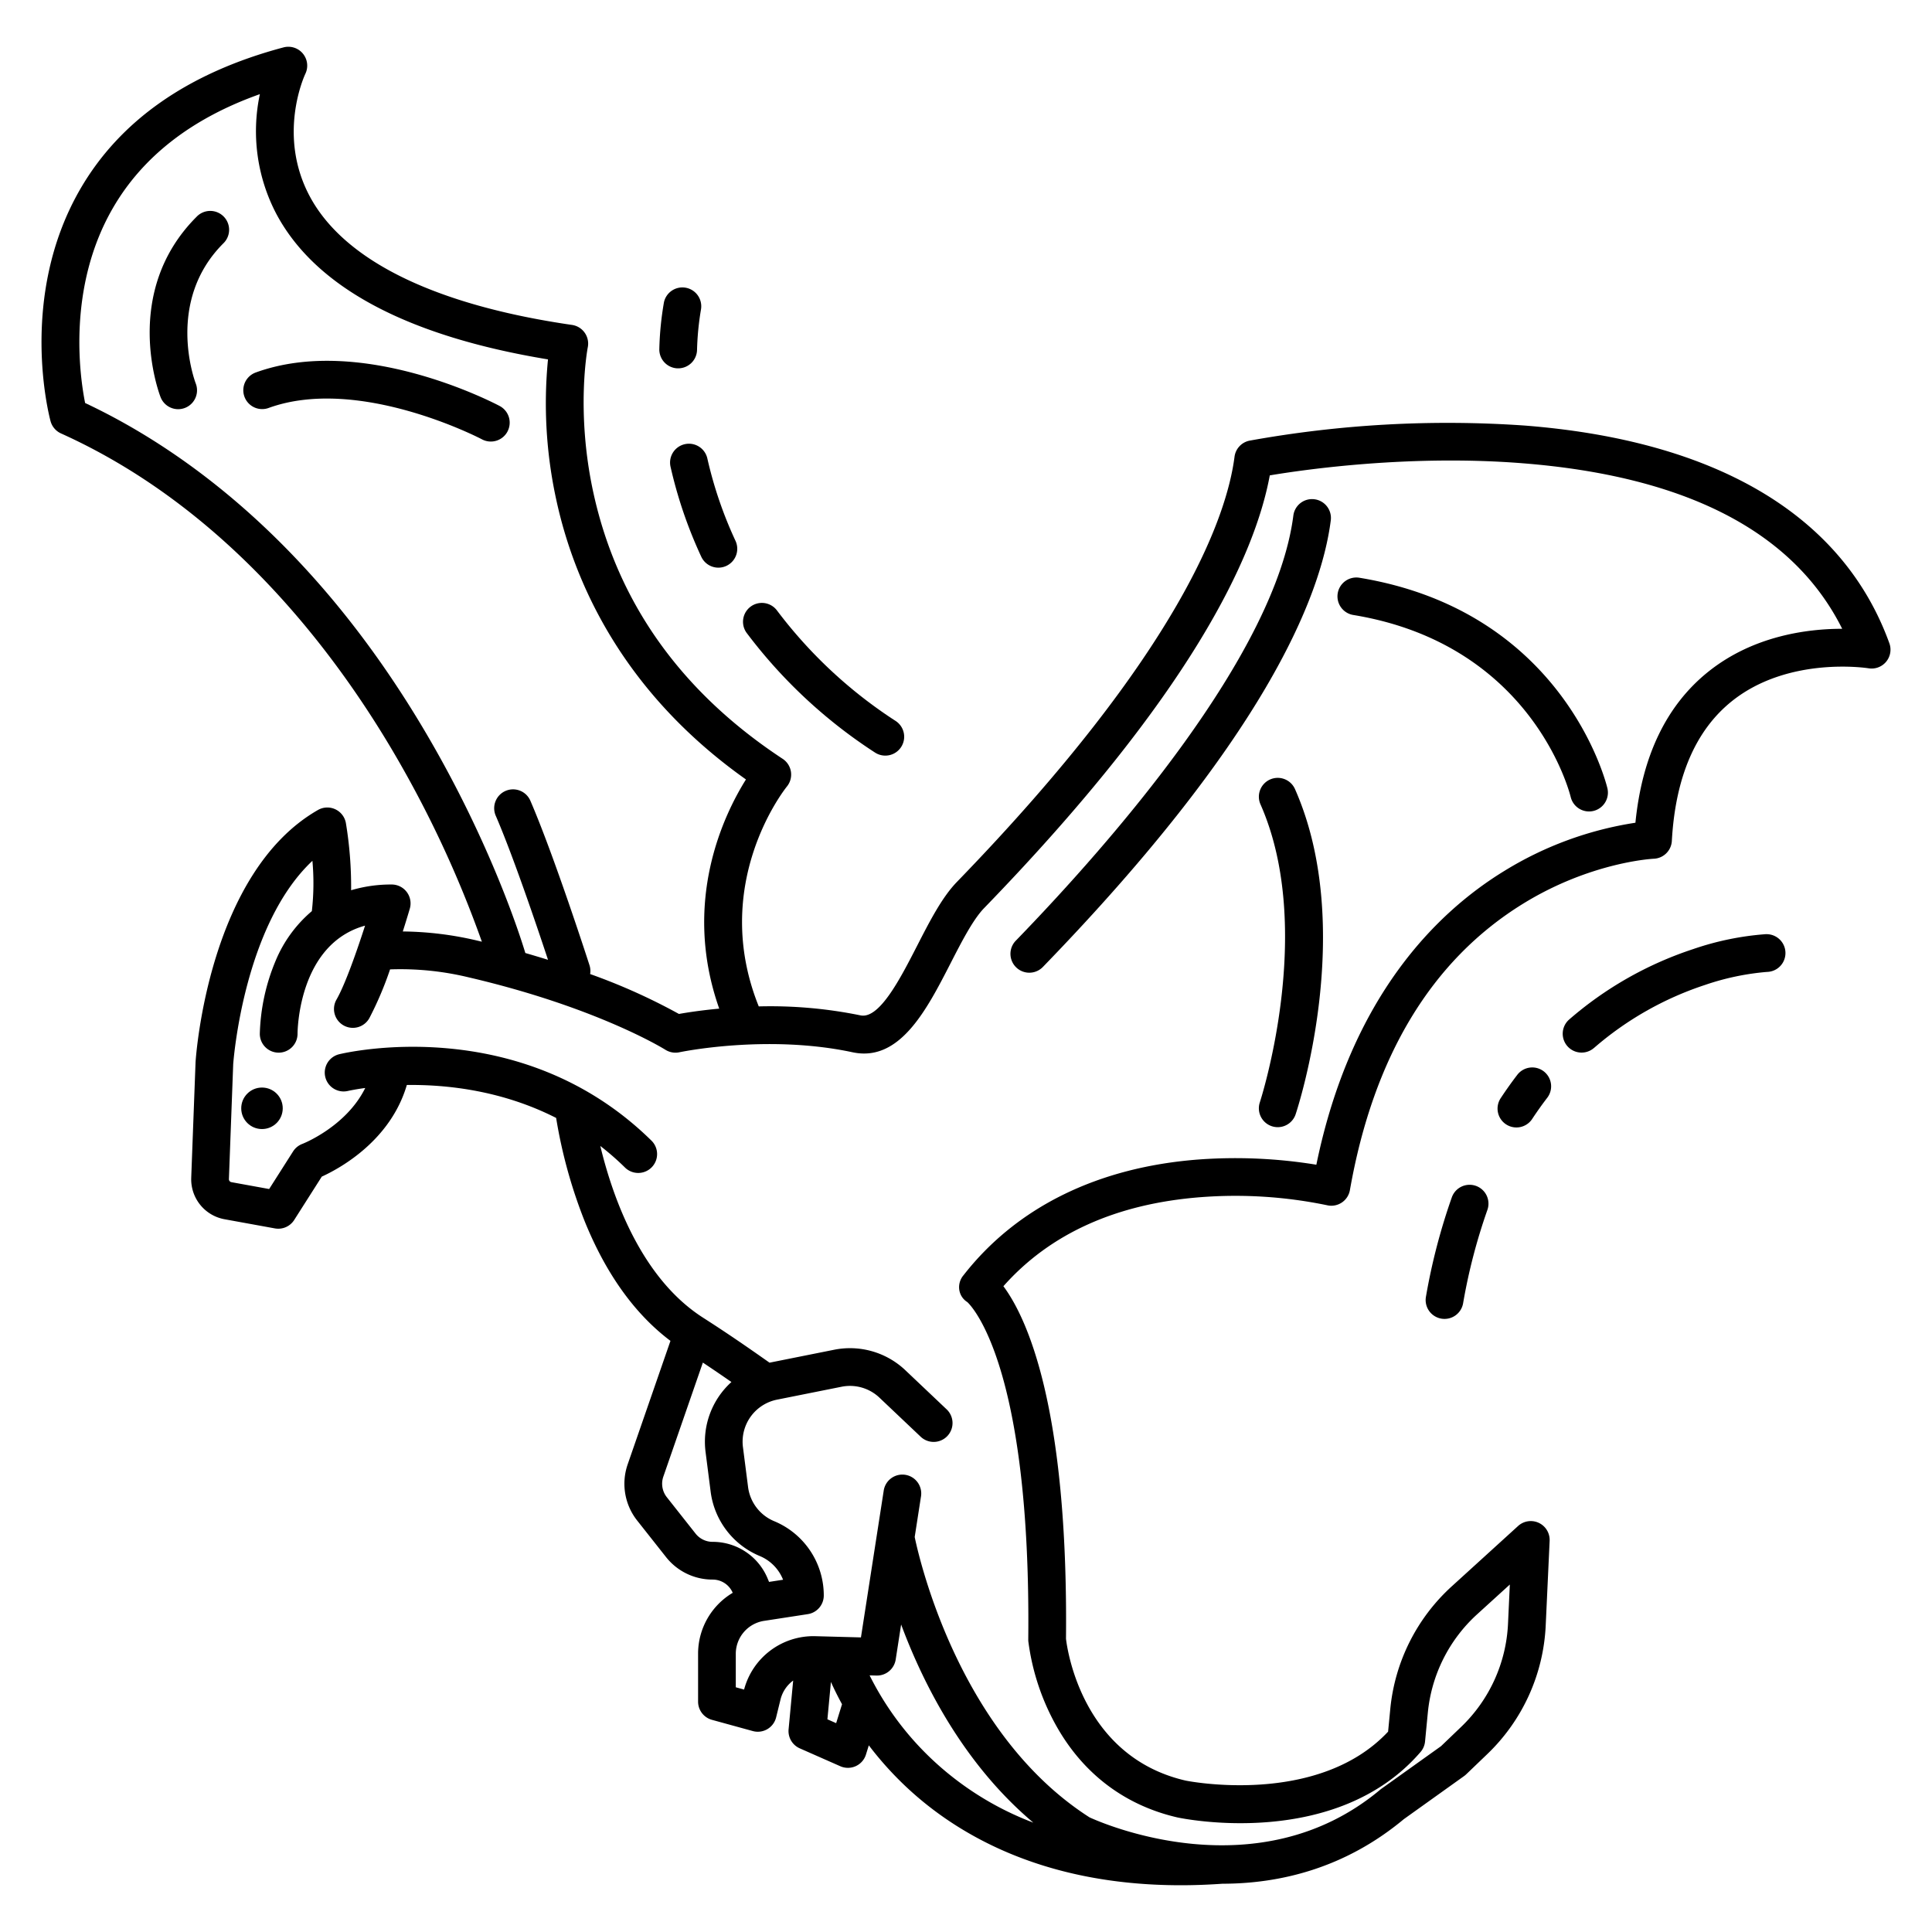 <svg id="Layer_1" height="512" viewBox="0 0 512 512" width="512" xmlns="http://www.w3.org/2000/svg" data-name="Layer 1"><path d="m348.351 132.311a4.99 4.99 0 0 0 -5.6 4.322c-4.742 36.883-48.124 86.419-73.561 112.664a5 5 0 0 0 7.181 6.96c58.206-60.056 73.618-97.507 76.3-118.349a5 5 0 0 0 -4.32-5.597z"/><path d="m360.317 153.12a5 5 0 1 0 -1.627 9.866c47.117 7.773 57.171 46.635 57.577 48.285a5 5 0 0 0 9.721-2.343c-.458-1.912-11.838-46.928-65.671-55.808z"/><path d="m336.591 206.569a5 5 0 0 0 -2.549 6.595c14.682 33.2-.024 78.519-.174 78.973a5 5 0 0 0 9.491 3.151c.664-2 16.089-49.4-.173-86.168a5 5 0 0 0 -6.595-2.551z"/><path d="m52.14 57.406c-20.04 20.005-10.026 46.705-9.59 47.832a5 5 0 0 0 9.33-3.6c-.335-.883-8.043-21.822 7.324-37.159a5 5 0 1 0 -7.064-7.077z"/><path d="m134.489 114.355a5 5 0 0 0 -2.07-6.761c-1.48-.786-36.544-19.125-64.7-8.859a5 5 0 0 0 3.424 9.395c23.908-8.715 56.143 8.061 56.587 8.3a5 5 0 0 0 6.761-2.07z"/><path d="m384.772 317.242a161.814 161.814 0 0 0 -6.884 26.416 5 5 0 1 0 9.849 1.732 151.737 151.737 0 0 1 6.449-24.777 5 5 0 0 0 -9.414-3.371z"/><path d="m402.071 284.875c-1.491 1.947-2.946 3.992-4.324 6.08a5 5 0 1 0 8.343 5.51c1.251-1.893 2.57-3.748 3.92-5.51a5 5 0 1 0 -7.939-6.08z"/><path d="m422.4 277.743a85.73 85.73 0 0 1 29.44-16.72 68.027 68.027 0 0 1 16.42-3.454 5 5 0 0 0 -.194-10c-.061 0-.124 0-.187 0a76.328 76.328 0 0 0 -19.158 3.946 95.684 95.684 0 0 0 -32.877 18.669 5 5 0 0 0 6.556 7.551z"/><path d="m231.91 199.45a5 5 0 0 0 5.5-8.351 123 123 0 0 1 -31.529-29.356 5 5 0 0 0 -8.038 5.947 132.951 132.951 0 0 0 34.067 31.76z"/><path d="m181.466 117.715a5 5 0 0 0 -3.766 5.985 118.632 118.632 0 0 0 8.167 23.888 5 5 0 0 0 9.06-4.232 108.577 108.577 0 0 1 -7.475-21.871 5 5 0 0 0 -5.986-3.77z"/><path d="m179.545 97.614h.181a5 5 0 0 0 4.994-4.814 75.644 75.644 0 0 1 1.043-10.756 5 5 0 0 0 -9.8-1.976 83.053 83.053 0 0 0 -1.234 12.374 5 5 0 0 0 4.816 5.172z"/><path d="m403.894 112.763a294.868 294.868 0 0 0 -72.758 4.015 5 5 0 0 0 -3.973 4.264c-2.036 15.831-14.3 51.52-73.559 112.665-3.975 4.1-7.185 10.359-10.582 16.984-4.447 8.671-9.989 19.461-15 18.39a118.887 118.887 0 0 0 -26.943-2.373c-12.972-32.212 6.595-57.2 7.469-58.286a5 5 0 0 0 -1.134-7.324c-26.878-17.7-43.741-41.363-50.121-70.332-4.794-21.761-1.558-38.56-1.527-38.719a5 5 0 0 0 -4.182-5.939c-36.3-5.27-60.318-17.024-69.449-33.992-8.715-16.2-1.514-31.917-1.212-32.561a5 5 0 0 0 -5.794-6.994c-25.245 6.717-43.384 19.385-53.917 37.652-16.447 28.524-8.176 60.072-7.816 61.4a5 5 0 0 0 2.771 3.251c43.177 19.46 71.728 56.65 88.075 84.422a291.784 291.784 0 0 1 23.458 50.274c-.454-.108-.9-.217-1.361-.324a89.05 89.05 0 0 0 -19.589-2.39c1.066-3.362 1.769-5.759 1.852-6.042a5 5 0 0 0 -4.8-6.4 37.008 37.008 0 0 0 -10.752 1.52 103.479 103.479 0 0 0 -1.385-17.8 5 5 0 0 0 -7.41-3.464c-28.855 16.54-32.297 64.758-32.429 66.803 0 .046-.005.091-.006.136l-1.136 30.31-.008.3a10.754 10.754 0 0 0 8.873 10.912l13.305 2.419a5 5 0 0 0 5.113-2.235l7.311-11.49c4.732-2.159 18.195-9.476 22.534-24.282 10.593-.136 25.225 1.436 39.57 8.729a131.256 131.256 0 0 0 7.612 27.5c5.651 13.9 13.275 24.5 22.685 31.582l-11.328 32.693a15.715 15.715 0 0 0 2.527 14.947l7.6 9.621a15.692 15.692 0 0 0 12.386 6 5.769 5.769 0 0 1 5.313 3.508 18.769 18.769 0 0 0 -9.177 16.208v12.631a5 5 0 0 0 3.673 4.821l10.827 2.977a5 5 0 0 0 6.181-3.628l1.169-4.759a8.874 8.874 0 0 1 3.349-5l-1.214 12.924a5 5 0 0 0 2.959 5.042l10.748 4.742a5 5 0 0 0 6.794-3.094l.758-2.443a89.648 89.648 0 0 0 8.818 9.964c13.115 12.766 36.228 27.111 73.851 27.111q5.324 0 11.05-.4c15.019-.019 32.284-3.97 48.064-17.114l15.973-11.42a5.062 5.062 0 0 0 .554-.46l5.557-5.329a50.386 50.386 0 0 0 15.519-34.166l1.039-22.386a5 5 0 0 0 -8.36-3.93l-17.565 15.983a50.491 50.491 0 0 0 -16.31 32.563l-.575 5.957c-18.745 20.018-53.382 13.025-53.649 12.97-27.311-6.3-31.352-34.519-31.711-37.584.6-61.693-10.445-85.172-16.587-93.432 12.352-13.934 29.935-21.87 52.334-23.6a119.711 119.711 0 0 1 33.387 2.127 5 5 0 0 0 6.106-3.992c6.223-35.375 21.623-60.889 45.774-75.832 18.052-11.17 34.581-11.982 34.735-11.989a5 5 0 0 0 4.807-4.719c.936-16.86 6.281-29.314 15.886-37.017 15.045-12.066 36.021-8.772 36.223-8.738a5 5 0 0 0 5.538-6.63c-12.225-33.801-45.702-53.755-96.808-57.708zm-290.894 81.69c-30.052-51.165-65.35-75.853-90.443-87.653-1.431-7.179-4.76-30.644 7.318-51.59 7.912-13.726 21.008-23.879 38.993-30.26a47.153 47.153 0 0 0 4.374 31.75c10.344 19.4 34.549 32.361 71.981 38.545a119.667 119.667 0 0 0 2.2 37.221c4.541 21 16.98 50.523 50.262 74.1-5.866 9.353-17.064 32.447-7.083 60.733-4.807.444-8.544 1.029-10.676 1.408a159.387 159.387 0 0 0 -23.535-10.574 4.942 4.942 0 0 0 -.159-2.31c-.379-1.178-9.362-29-15.652-43.559a5 5 0 1 0 -9.179 3.966c4.623 10.7 10.982 29.522 13.829 38.13-1.935-.6-3.921-1.2-6.01-1.8-1.282-4.26-9.094-28.951-26.22-58.107zm75.861 214.152a5.75 5.75 0 0 1 -4.539-2.2l-7.6-9.621a5.755 5.755 0 0 1 -.926-5.477l10.47-30.207c2.9 1.928 5.442 3.67 7.568 5.15a21.344 21.344 0 0 0 -6.86 18.486l1.362 10.63a21.411 21.411 0 0 0 12.754 16.889l.365.155a11.311 11.311 0 0 1 6.069 6.239l-3.717.572-.384-.92a15.741 15.741 0 0 0 -14.561-9.696zm32.729 48.05-2.317-1.023.931-9.905c.753 1.691 1.724 3.69 2.941 5.907zm24.8 9.019a78.9 78.9 0 0 1 -15.935-21.683l1.837.05a5.024 5.024 0 0 0 5.074-4.231l1.443-9.3c5.9 15.848 16.6 36.99 35.031 52.511a81.088 81.088 0 0 1 -27.45-17.347zm241.779-299.037c-9.01 0-23.421 1.768-35.4 11.333-11.093 8.855-17.6 22.321-19.365 40.063a92.926 92.926 0 0 0 -34.67 12.73c-17.875 10.916-40.713 33.232-49.887 77.9a133.228 133.228 0 0 0 -31.061-1.395c-26.757 2-48.348 12.61-62.437 30.672a4.877 4.877 0 0 0 -1.124 3.905 4.621 4.621 0 0 0 2.13 3.225c1.165 1.072 16.892 16.981 16.145 89.42a4.842 4.842 0 0 0 .023.525 62.07 62.07 0 0 0 6.2 20.094c7.053 13.956 18.546 23.125 33.321 26.534 1.71.362 42.054 8.594 64.42-17.352a4.991 4.991 0 0 0 1.189-2.784l.733-7.593a40.515 40.515 0 0 1 13.087-26.127l8.647-7.868-.479 10.341a40.429 40.429 0 0 1 -12.452 27.413l-5.3 5.079-15.836 11.311c-.1.074-.206.153-.3.235-32.3 27.04-73.681 8.86-77.02 7.319-34.336-21.969-44.978-67.809-46.329-74.29l1.658-10.686a5 5 0 1 0 -9.88-1.533l-6.024 38.823-12.174-.326a19.018 19.018 0 0 0 -18.793 14.146l-2.2-.605v-8.821a8.842 8.842 0 0 1 7.54-8.786l11.54-1.776a5 5 0 0 0 4.239-4.942 21.3 21.3 0 0 0 -12.927-19.6l-.364-.155a11.367 11.367 0 0 1 -6.77-8.967l-1.364-10.63a11.36 11.36 0 0 1 9.011-12.542l17.145-3.429a11.34 11.34 0 0 1 10.007 2.882l10.9 10.33a5 5 0 1 0 6.877-7.259l-10.9-10.33a21.346 21.346 0 0 0 -18.845-5.428l-17.145 3.429-1.378-.966c-3.628-2.545-9.11-6.391-16.231-10.949-16.226-10.385-23.833-31.395-27.24-45.517a74.186 74.186 0 0 1 6.545 5.72 5 5 0 0 0 7.012-7.13c-34.741-34.168-80.89-23.352-82.835-22.875a5 5 0 0 0 2.37 9.714c.083-.019 1.756-.406 4.615-.793-5.066 10.274-16.536 14.769-16.66 14.817a4.994 4.994 0 0 0 -2.466 2l-6.338 9.96-10-1.818a.805.805 0 0 1 -.666-.812l1.136-30.416c.121-1.656 2.933-36.994 20.994-53.93a65.443 65.443 0 0 1 -.151 13.332 34.736 34.736 0 0 0 -9.634 13.241 53.7 53.7 0 0 0 -4.156 19.271 5 5 0 0 0 4.988 4.994h.012a5 5 0 0 0 5-4.982c0-1.079.338-23.835 17.894-28.678-2.2 6.814-5.261 15.553-7.542 19.545a5 5 0 1 0 8.681 4.962 91.031 91.031 0 0 0 5.488-12.914 76.868 76.868 0 0 1 20.7 2.079c34.175 7.947 52.077 19.105 52.247 19.212a5.006 5.006 0 0 0 3.731.672c.229-.049 23.206-4.851 45.878 0 12.522 2.682 19.674-11.286 25.991-23.6 2.914-5.682 5.927-11.557 8.865-14.588 54.947-56.694 71.758-93.244 75.721-114.693 9.435-1.581 37.186-5.545 66.814-3.225 43.526 3.406 72.033 18.16 84.885 43.889z"/><circle cx="69.429" cy="293.711" r="5.5"/></svg>